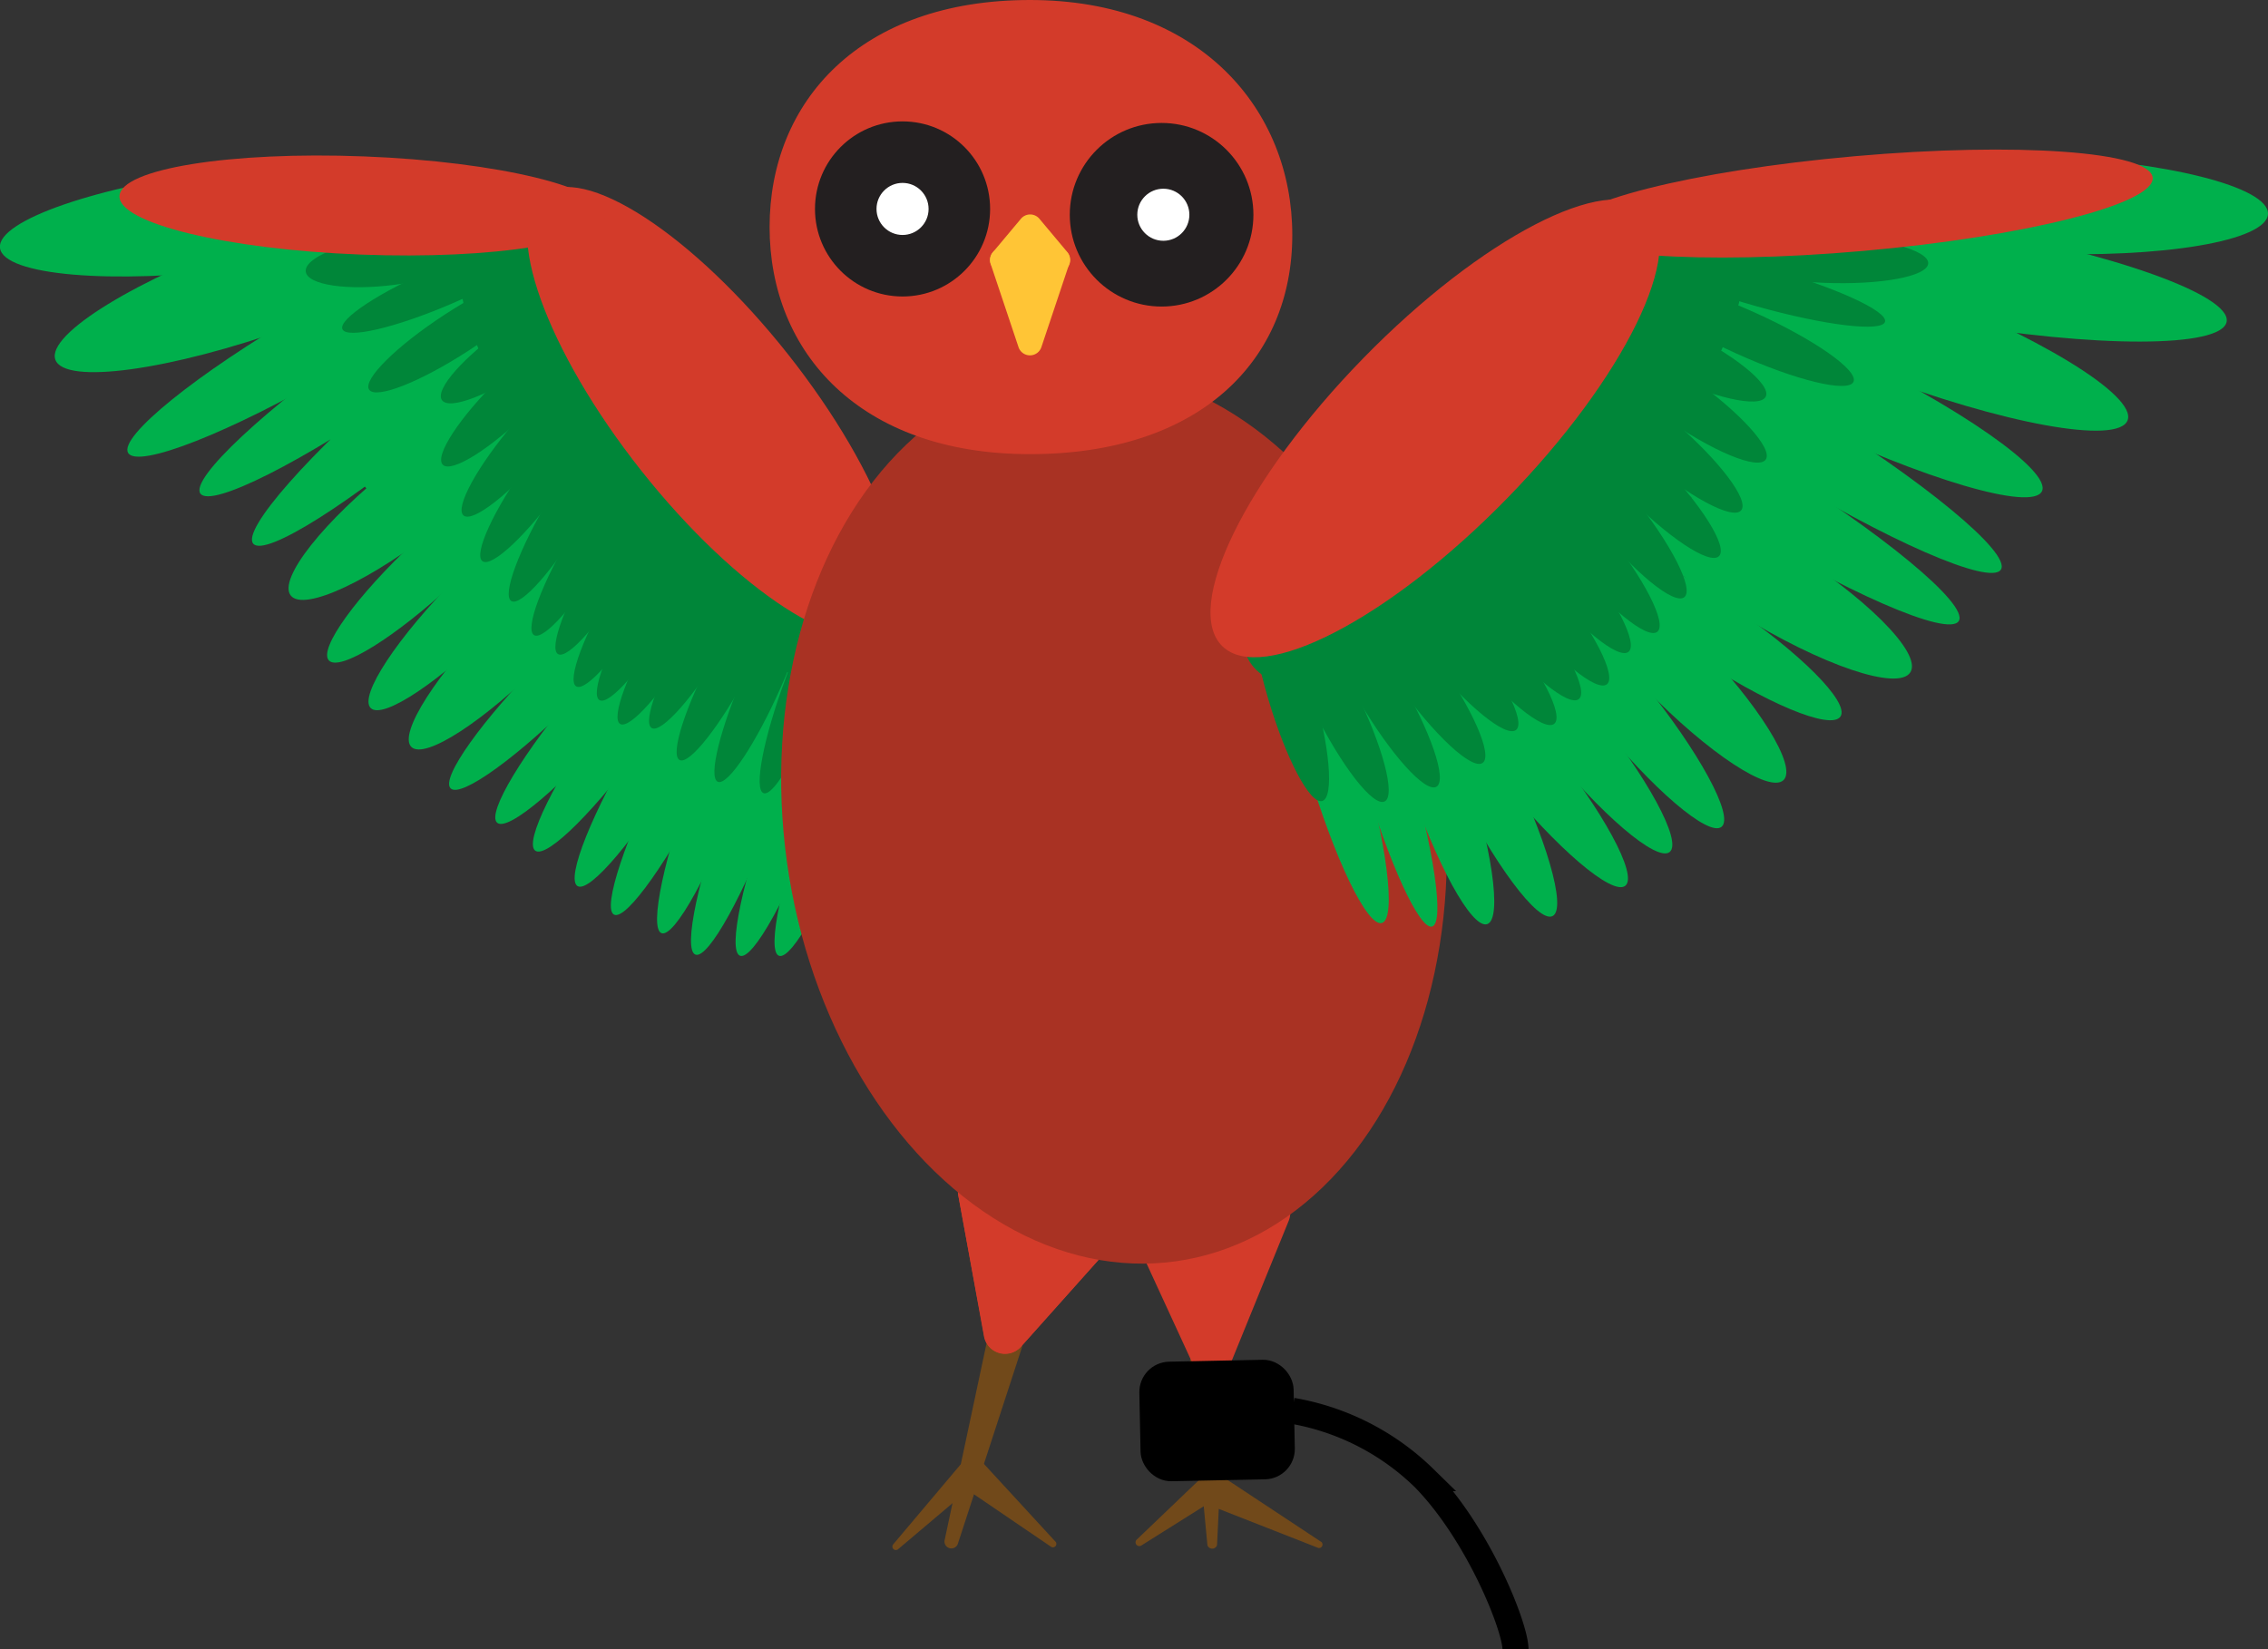 <svg xmlns="http://www.w3.org/2000/svg" viewBox="0 0 261.34 190.09"><rect x="0" y="0" width="261.34" height="190.09" fill="#333333" stroke="none"/><defs><style>.cls-1{fill:#71491a;}.cls-2{fill:#d33b2a;}.cls-3,.cls-4{stroke:#000;stroke-miterlimit:10;stroke-width:3px;}.cls-4{fill:none;}.cls-5{fill:#00b04c;}.cls-6{fill:#008639;}.cls-7{fill:#fffe54;}.cls-8{fill:#a93223;}.cls-9{fill:#231f20;}.cls-10{fill:#fff;}.cls-11{fill:#ffc536;}</style></defs><g id="new_feet" data-name="new feet"><path class="cls-1" d="M110.39,177.87l7.36-22.56a.8.8,0,0,0-.47-1l-2.35-.91a.8.8,0,0,0-1.07.57l-5,23.48A.79.79,0,0,0,110.39,177.87Z"/><path class="cls-1" d="M103.47,178.56l9-7.61a.4.4,0,0,0,0-.55l-1.23-1.54a.41.41,0,0,0-.62,0L102.91,178A.4.4,0,0,0,103.47,178.56Z"/><path class="cls-1" d="M121.67,177.73l-8.38-9.11a.41.41,0,0,0-.64,0l-1.51,2.39a.39.39,0,0,0,.11.54l9.9,6.74A.4.4,0,0,0,121.67,177.73Z"/><path class="cls-1" d="M140.24,178.06l1-20.95a.58.58,0,0,0-.54-.6l-2.95-.21a.58.58,0,0,0-.62.63l2,21.15A.58.58,0,0,0,140.24,178.06Z"/><path class="cls-1" d="M131.53,178.11l9.54-6a.4.4,0,0,0,.14-.53l-1.18-2.1a.4.4,0,0,0-.63-.09l-8.36,8A.4.4,0,0,0,131.53,178.11Z"/><path class="cls-1" d="M152.27,177.72l-12.1-8a.4.4,0,0,0-.61.21l-.88,2.87a.4.4,0,0,0,.23.5l13,5.1A.4.4,0,0,0,152.27,177.72Z"/><path class="cls-2" d="M117.63,155.22l10.48-11.74a2.46,2.46,0,0,0-1.05-4L113.63,135a2.46,2.46,0,0,0-3.21,2.77l3,16.27A2.46,2.46,0,0,0,117.63,155.22Z"/><path class="cls-2" d="M141.86,157l6.64-16.31a2.47,2.47,0,0,0-2.21-3.39L132,136.85a2.46,2.46,0,0,0-2.31,3.49l7.7,16.73A2.47,2.47,0,0,0,141.86,157Z"/><rect class="cls-3" x="132.85" y="158.33" width="14.78" height="10.78" rx="2" transform="translate(-3.31 2.89) rotate(-1.17)"/><path class="cls-4" d="M174.63,190.09c0-2.58-4.28-13.34-10.52-19.73a28.73,28.73,0,0,0-15.21-7.77"/></g><g id="torso"><g id="back_wing" data-name="back wing"><ellipse class="cls-5" cx="91.99" cy="92.19" rx="19.18" ry="2.85" transform="translate(-26.55 146.14) rotate(-69.54)"/><ellipse class="cls-5" cx="86.85" cy="92.06" rx="19.18" ry="2.85" transform="translate(-29.77 141.24) rotate(-69.54)"/><ellipse class="cls-5" cx="82.94" cy="89.58" rx="19.18" ry="2.85" transform="translate(-29.99 135.97) rotate(-69.54)"/><ellipse class="cls-5" cx="79.4" cy="88.3" rx="19.18" ry="2.85" transform="translate(-35.21 119.35) rotate(-63.2)"/><ellipse class="cls-5" cx="60.11" cy="73.27" rx="18.05" ry="3.9" transform="translate(-34.24 64.34) rotate(-45.23)"/><ellipse class="cls-5" cx="76.05" cy="86.29" rx="18.46" ry="2.96" transform="translate(-37.07 107.15) rotate(-59.06)"/><ellipse class="cls-5" cx="72.32" cy="83.21" rx="18.25" ry="2.99" transform="translate(-37.45 93.5) rotate(-54.36)"/><ellipse class="cls-5" cx="69.11" cy="80.91" rx="18.25" ry="2.99" transform="translate(-37.3 81.18) rotate(-49.64)"/><ellipse class="cls-5" cx="64.78" cy="77.9" rx="18.25" ry="2.99" transform="translate(-36.15 69.03) rotate(-45.23)"/><ellipse class="cls-5" cx="55.24" cy="68.98" rx="17.79" ry="3.57" transform="translate(-32.63 59.61) rotate(-45.23)"/><ellipse class="cls-5" cx="50.08" cy="64.75" rx="16.66" ry="3.28" transform="translate(-30.7 51.54) rotate(-42.99)"/><ellipse class="cls-5" cx="48.09" cy="57.09" rx="18.6" ry="4.39" transform="translate(-25.05 42.17) rotate(-38.36)"/><ellipse class="cls-5" cx="26.97" cy="25.25" rx="27.17" ry="5.76" transform="translate(-2.89 3.49) rotate(-7.02)"/><ellipse class="cls-5" cx="31.67" cy="32.41" rx="26.86" ry="5.63" transform="translate(-9.06 12.55) rotate(-19.67)"/><ellipse class="cls-5" cx="36.85" cy="39.32" rx="25.57" ry="3.91" transform="translate(-14.78 23.9) rotate(-30.23)"/><ellipse class="cls-5" cx="44.77" cy="41.75" rx="26.43" ry="3.78" transform="translate(-15.84 33.13) rotate(-34.9)"/><ellipse class="cls-5" cx="49.3" cy="45.52" rx="26.43" ry="3.78" transform="translate(-17.75 42.85) rotate(-40.44)"/><ellipse class="cls-5" cx="62.5" cy="54.09" rx="16.6" ry="43.13" transform="translate(-19.92 60.37) rotate(-45.23)"/><ellipse class="cls-6" cx="100.12" cy="78.57" rx="11.08" ry="1.94" transform="translate(-0.6 156.37) rotate(-75.81)"/><ellipse class="cls-6" cx="96.47" cy="77.8" rx="13.43" ry="2.21" transform="translate(-6.51 146.77) rotate(-72.7)"/><ellipse class="cls-6" cx="92.28" cy="79.03" rx="13.29" ry="2.23" transform="matrix(0.35, -0.94, 0.94, 0.35, -13.95, 138)"/><ellipse class="cls-5" cx="96.47" cy="92.19" rx="19.18" ry="2.85" transform="translate(-23.63 150.34) rotate(-69.54)"/><ellipse class="cls-6" cx="87.99" cy="78.11" rx="13.11" ry="2.26" transform="translate(-18.94 127.18) rotate(-66.25)"/><ellipse class="cls-6" cx="84.33" cy="76.23" rx="12.85" ry="2.31" transform="translate(-22.53 115.02) rotate(-62.06)"/><ellipse class="cls-6" cx="81.6" cy="73.06" rx="12.65" ry="2.34" transform="translate(-23.02 105.48) rotate(-59.06)"/><ellipse class="cls-6" cx="77.96" cy="72.59" rx="12.65" ry="2.34" transform="translate(-24.38 102.13) rotate(-59.06)"/><ellipse class="cls-6" cx="75.58" cy="69.84" rx="12.65" ry="2.34" transform="translate(-23.18 98.77) rotate(-59.07)"/><ellipse class="cls-6" cx="72.9" cy="68.25" rx="12.65" ry="2.34" transform="translate(-23.12 95.69) rotate(-59.06)"/><ellipse class="cls-6" cx="68.05" cy="62.35" rx="12.65" ry="2.34" transform="translate(-20.42 88.66) rotate(-59.06)"/><ellipse class="cls-6" cx="70.81" cy="64.53" rx="12.65" ry="2.34" transform="translate(-20.95 92.09) rotate(-59.06)"/><ellipse class="cls-6" cx="65.43" cy="58.43" rx="12.65" ry="2.34" transform="translate(-18.33 84.5) rotate(-59.06)"/><ellipse class="cls-6" cx="62.77" cy="54.66" rx="12.32" ry="2.4" transform="translate(-18.22 73.83) rotate(-54.36)"/><ellipse class="cls-6" cx="61.18" cy="50.26" rx="11.99" ry="2.47" transform="translate(-16.74 64.34) rotate(-49.64)"/><ellipse class="cls-6" cx="59.32" cy="45.42" rx="11.63" ry="2.55" transform="translate(-14.83 54.52) rotate(-44.44)"/><ellipse class="cls-6" cx="59.98" cy="39.79" rx="11.04" ry="2.68" transform="translate(-11.98 41.48) rotate(-34.9)"/><ellipse class="cls-6" cx="52.66" cy="38.31" rx="12.08" ry="2.49" transform="translate(-12.38 34.93) rotate(-33.06)"/><ellipse class="cls-6" cx="51.09" cy="32.95" rx="12.66" ry="2.26" transform="translate(-8.85 22.81) rotate(-23.22)"/><ellipse class="cls-6" cx="45.13" cy="30.03" rx="9.97" ry="2.81" transform="translate(-3.47 6.01) rotate(-7.33)"/><ellipse class="cls-6" cx="77.72" cy="51.52" rx="12.82" ry="34.5" transform="translate(-14.62 64.48) rotate(-41.53)"/><ellipse id="outer_part" data-name="outer part" class="cls-2" cx="82.34" cy="47.53" rx="10.79" ry="32" transform="translate(-11.72 61.36) rotate(-38.36)"/><ellipse id="outer_part-2" data-name="outer part" class="cls-2" cx="41.75" cy="23.68" rx="5.66" ry="28" transform="translate(16.46 64.48) rotate(-87.77)"/></g></g><g id="beak"><path class="cls-7" d="M119.76,40.14,123,30.56a1.39,1.39,0,0,0-1.32-1.84h-6.42a1.4,1.4,0,0,0-1.32,1.84l3.21,9.58A1.39,1.39,0,0,0,119.76,40.14Z"/><path class="cls-7" d="M117.37,25.37l-3.2,3.83a1.4,1.4,0,0,0,1.07,2.29h6.4a1.4,1.4,0,0,0,1.07-2.29l-3.2-3.83A1.4,1.4,0,0,0,117.37,25.37Z"/><path class="cls-2" d="M117.64,155.21l10.48-11.73a2.46,2.46,0,0,0-1.05-4L113.64,135a2.46,2.46,0,0,0-3.21,2.77L113.38,154A2.46,2.46,0,0,0,117.64,155.21Z"/><ellipse id="body" class="cls-8" cx="128.36" cy="94.09" rx="38.05" ry="51.77" transform="translate(-11.67 18.46) rotate(-7.87)"/><path class="cls-2" d="M148.91,27.08c0,14.45-10.65,25.26-30.23,25.26s-30-11.72-30-26.17S99.1,0,118.68,0,148.91,12.63,148.91,27.08Z"/><circle id="left_eye" data-name="left eye" class="cls-9" cx="104" cy="24.08" r="10.09"/><circle id="right_eye" data-name="right eye" class="cls-9" cx="133.85" cy="24.75" r="10.58"/><circle class="cls-10" cx="104" cy="24.08" r="3"/><circle class="cls-10" cx="134.05" cy="24.75" r="3"/><path class="cls-11" d="M120,40l3.21-9.59a1.39,1.39,0,0,0-1.32-1.83h-6.42a1.39,1.39,0,0,0-1.32,1.83L117.36,40A1.39,1.39,0,0,0,120,40Z"/><path class="cls-11" d="M117.61,25.25l-3.2,3.82a1.4,1.4,0,0,0,1.07,2.29h6.4A1.4,1.4,0,0,0,123,29.07l-3.2-3.82A1.39,1.39,0,0,0,117.61,25.25Z"/></g><g id="front_wing" data-name="front wing"><ellipse class="cls-5" cx="159.68" cy="88.64" rx="2.73" ry="18.92" transform="translate(-18.53 48.68) rotate(-16.4)"/><ellipse class="cls-5" cx="165.36" cy="88.57" rx="3.4" ry="18.92" transform="translate(-19.56 57.07) rotate(-18.51)"/><ellipse class="cls-5" cx="170.48" cy="88.64" rx="3.4" ry="18.92" transform="translate(-21.63 85.07) rotate(-26.41)"/><ellipse class="cls-5" cx="175.58" cy="87.62" rx="3.45" ry="18.61" transform="translate(-16.02 130.02) rotate(-39)"/><ellipse class="cls-5" cx="180.69" cy="83.73" rx="3.45" ry="18.61" transform="translate(-12.43 132.37) rotate(-39)"/><ellipse class="cls-5" cx="186.66" cy="80.83" rx="3.45" ry="18.61" transform="translate(-9.27 135.48) rotate(-39)"/><ellipse class="cls-5" cx="192.65" cy="76.69" rx="4.05" ry="18.45" transform="translate(1.12 156.15) rotate(-44.24)"/><ellipse class="cls-5" cx="197.06" cy="72.5" rx="3.56" ry="18.07" transform="translate(27.09 195.79) rotate(-56.15)"/><ellipse class="cls-5" cx="153.73" cy="87.68" rx="3.18" ry="19.5" transform="translate(-18.5 46.96) rotate(-16.4)"/><ellipse class="cls-5" cx="202.85" cy="66.77" rx="4.72" ry="20.33" transform="translate(39.26 204.04) rotate(-58.22)"/><ellipse class="cls-5" cx="234.64" cy="23.59" rx="5.62" ry="26.72" transform="translate(201.65 257.09) rotate(-87.7)"/><ellipse class="cls-5" cx="224.93" cy="31.62" rx="5.59" ry="32.12" transform="translate(155.59 247.92) rotate(-80.23)"/><ellipse class="cls-5" cx="217.47" cy="37.89" rx="5.52" ry="29.64" transform="translate(104.62 227.61) rotate(-69.14)"/><ellipse class="cls-5" cx="209.44" cy="44.2" rx="4.67" ry="28.67" transform="translate(78.97 213.9) rotate(-64.36)"/><ellipse class="cls-5" cx="205.9" cy="50.47" rx="4.06" ry="28.94" transform="translate(55.09 199.46) rotate(-58.42)"/><ellipse class="cls-5" cx="201.05" cy="56.41" rx="4.06" ry="28.94" transform="translate(47.71 198.15) rotate(-58.42)"/><ellipse class="cls-6" cx="148.64" cy="79.7" rx="2.65" ry="13.16" transform="translate(-16.45 45.2) rotate(-16.4)"/><ellipse class="cls-6" cx="153.73" cy="80.61" rx="2.66" ry="13.11" transform="translate(-19.81 76.68) rotate(-26.37)"/><ellipse class="cls-6" cx="158.91" cy="79.42" rx="2.67" ry="13.05" transform="translate(-18.33 91.55) rotate(-30.47)"/><ellipse class="cls-6" cx="163.32" cy="77.35" rx="2.69" ry="12.96" transform="translate(-14.58 109.08) rotate(-35.45)"/><ellipse class="cls-6" cx="166.59" cy="74.08" rx="2.7" ry="12.89" transform="translate(-9.54 121.18) rotate(-38.94)"/><ellipse class="cls-6" cx="170.98" cy="73.38" rx="2.7" ry="12.89" transform="translate(-8.12 123.78) rotate(-38.94)"/><ellipse class="cls-6" cx="173.83" cy="70.55" rx="2.7" ry="12.89" transform="translate(-5.72 124.92) rotate(-38.94)"/><ellipse class="cls-6" cx="177.06" cy="68.82" rx="2.7" ry="12.89" transform="translate(-3.91 126.59) rotate(-38.94)"/><ellipse class="cls-6" cx="182.86" cy="62.77" rx="2.7" ry="12.89" transform="translate(1.19 128.89) rotate(-38.94)"/><ellipse class="cls-6" cx="179.54" cy="65.08" rx="2.7" ry="12.89" transform="translate(-1 127.32) rotate(-38.94)"/><ellipse class="cls-6" cx="185.98" cy="58.78" rx="2.7" ry="12.89" transform="translate(4.38 129.97) rotate(-38.94)"/><ellipse class="cls-6" cx="189.15" cy="54.94" rx="2.73" ry="12.78" transform="translate(15.33 147.58) rotate(-44.25)"/><ellipse class="cls-6" cx="191.01" cy="50.58" rx="2.75" ry="12.67" transform="translate(28.3 162.69) rotate(-49.4)"/><ellipse class="cls-6" cx="193.2" cy="45.74" rx="2.78" ry="12.55" transform="translate(44.55 177.35) rotate(-54.84)"/><ellipse class="cls-6" cx="192.34" cy="40.33" rx="2.82" ry="12.36" transform="translate(72.29 195.92) rotate(-64.19)"/><ellipse class="cls-6" cx="201.18" cy="38.4" rx="2.59" ry="13.61" transform="translate(83.33 205.91) rotate(-65.68)"/><ellipse class="cls-6" cx="203.01" cy="33.09" rx="2.29" ry="14.73" transform="translate(116.24 219.58) rotate(-74.3)"/><ellipse class="cls-6" cx="210.18" cy="29.85" rx="2.74" ry="12" transform="translate(171.68 238.62) rotate(-87.63)"/><ellipse class="cls-6" cx="171.95" cy="52.07" rx="37.04" ry="13.57" transform="translate(9.75 129.33) rotate(-42.32)"/><ellipse id="outer_part-3" data-name="outer part" class="cls-2" cx="165.36" cy="49.36" rx="35.09" ry="11.57" transform="translate(14.52 133.19) rotate(-45.68)"/><ellipse id="outer_part-4" data-name="outer part" class="cls-2" cx="214.2" cy="23.46" rx="33.98" ry="5.48" transform="translate(-1.23 18.91) rotate(-5.04)"/></g></svg>